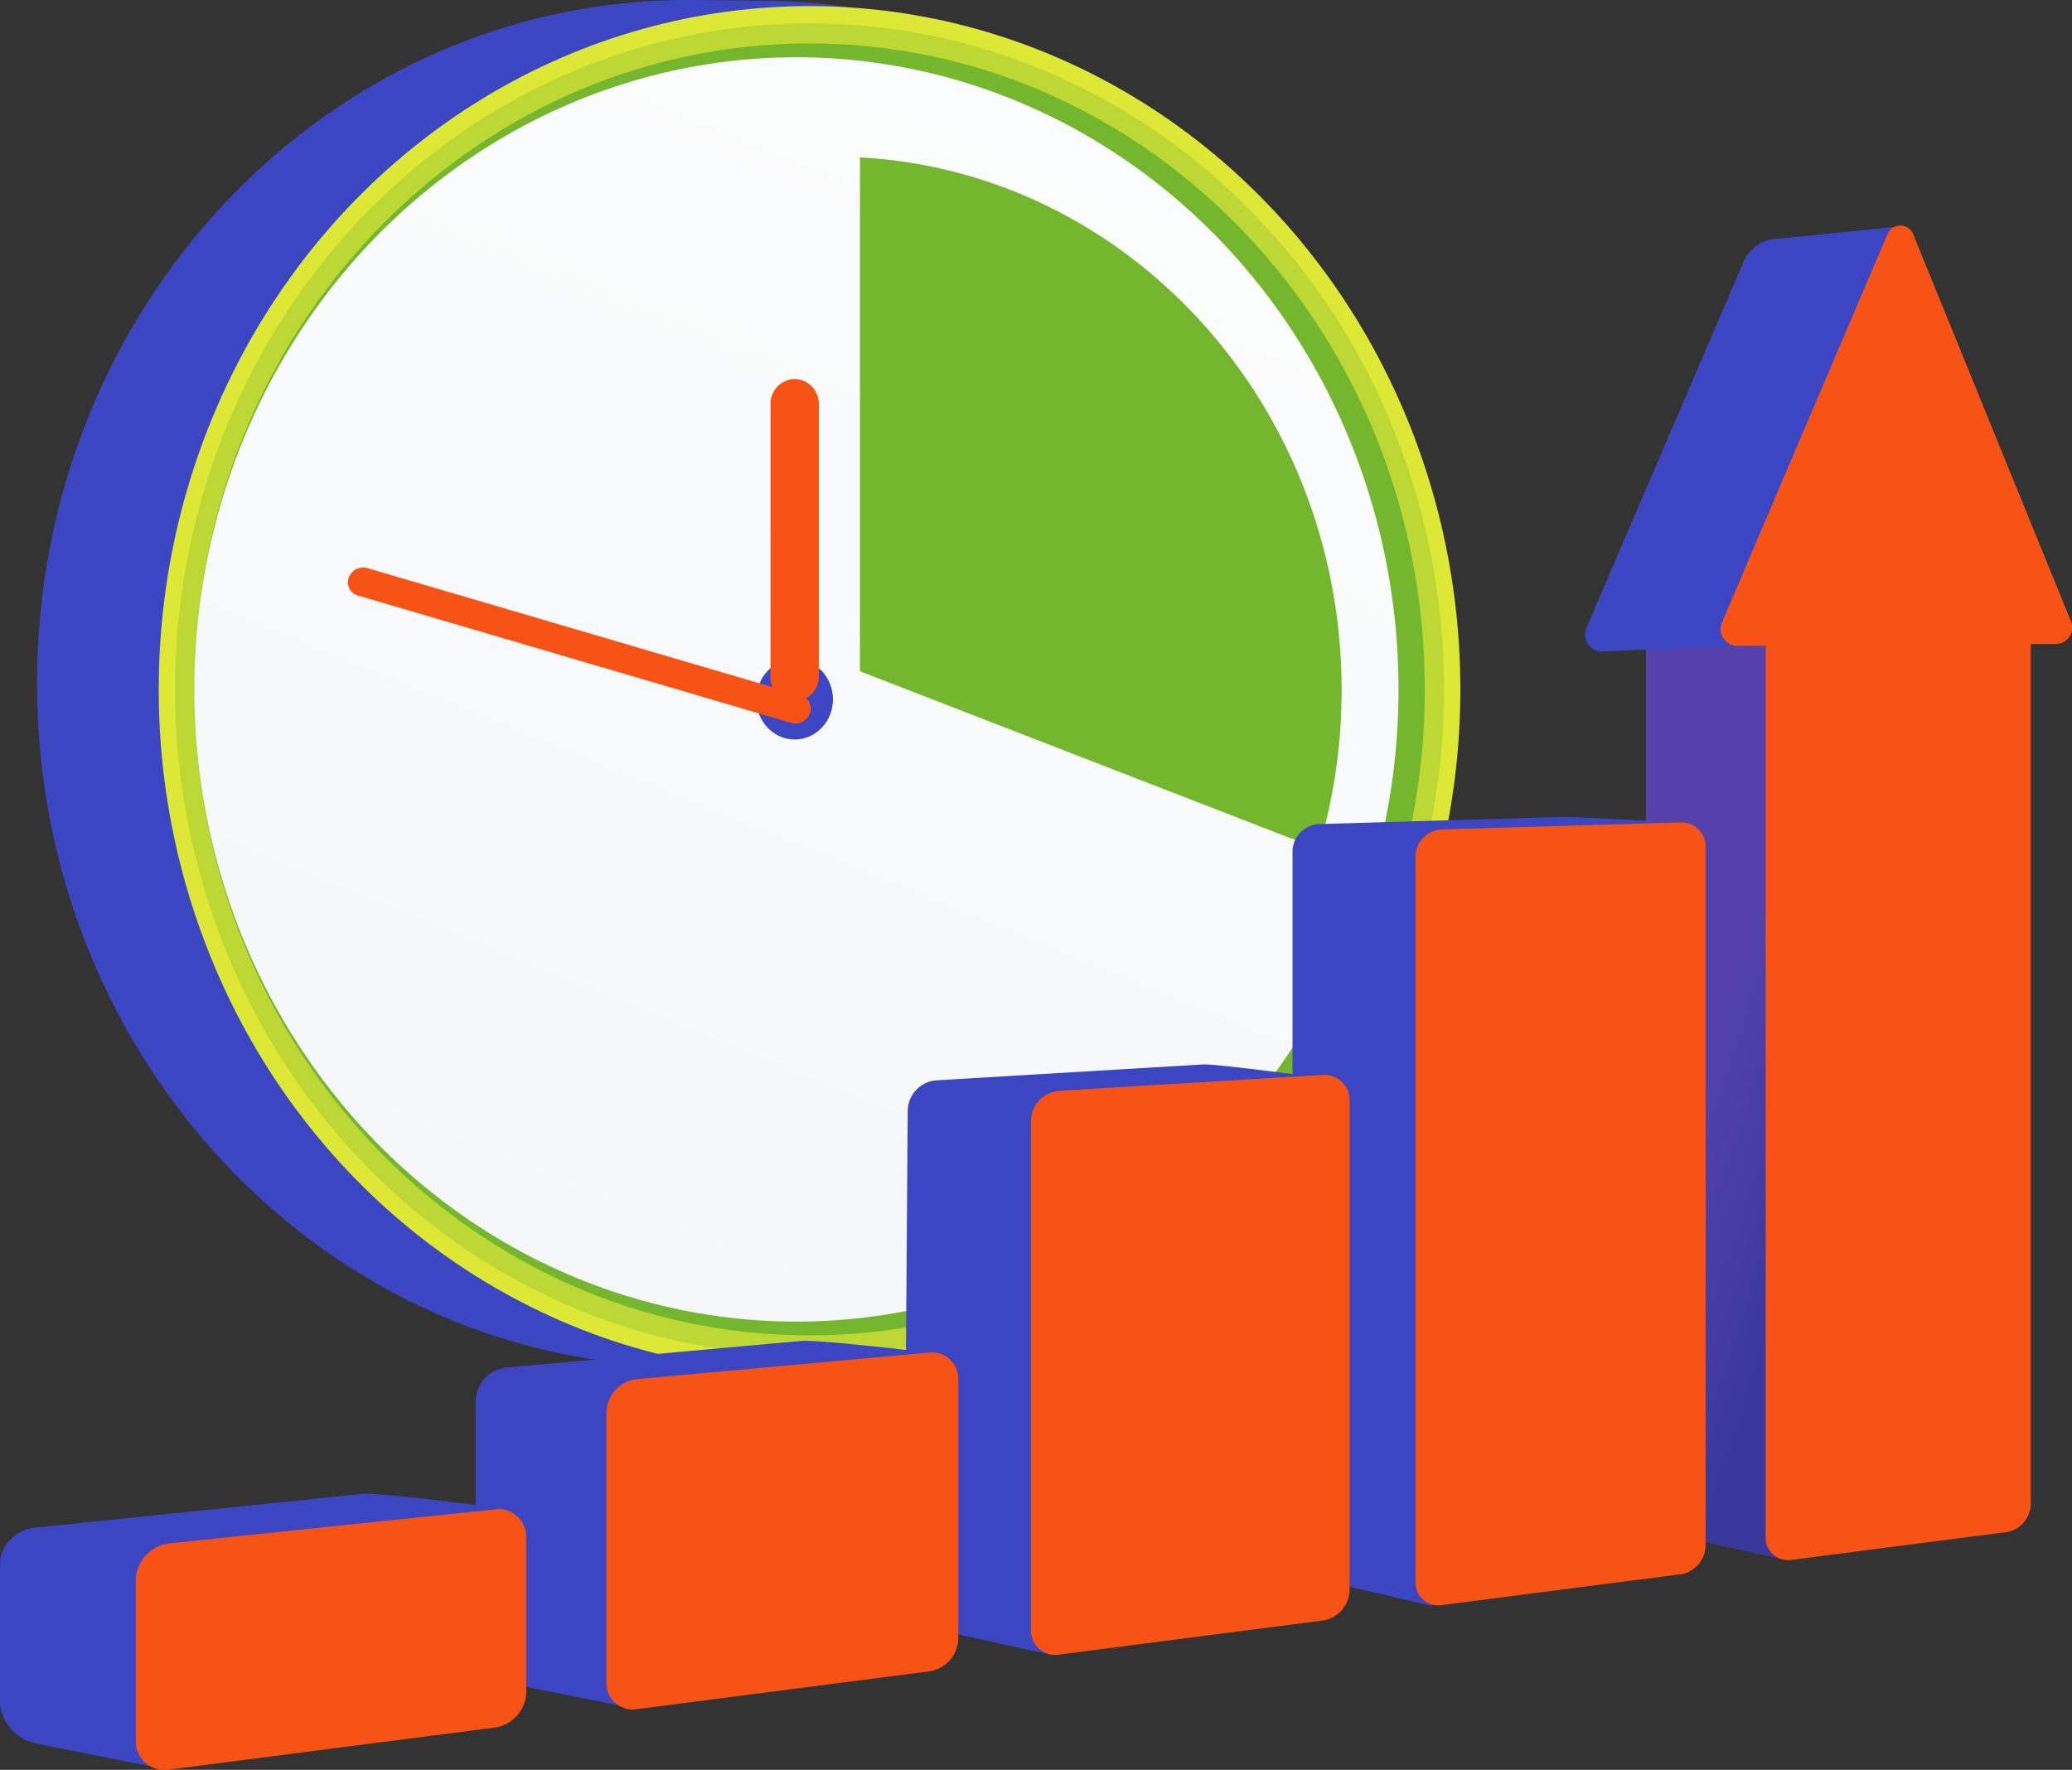 <svg xmlns="http://www.w3.org/2000/svg" xmlns:xlink="http://www.w3.org/1999/xlink" width="79.28" height="67.73" viewBox="0 0 79.28 67.73">
  <rect x="0" y="0" width="79.28" height="67.73" fill="#333333" stroke="none"/>
  <defs>
    <linearGradient id="linear-gradient" x1="-0.122" y1="2.096" x2="0.853" y2="-0.405" gradientUnits="objectBoundingBox">
      <stop offset="0.004" stop-color="#ebeff2"/>
      <stop offset="1" stop-color="#fff"/>
    </linearGradient>
    <linearGradient id="linear-gradient-2" x1="0.533" y1="0.828" x2="0.308" y2="0.458" gradientUnits="objectBoundingBox">
      <stop offset="0" stop-color="#311944"/>
      <stop offset="1" stop-color="#893976"/>
    </linearGradient>
  </defs>
  <g id="Grupo_115972" data-name="Grupo 115972" transform="translate(-658.17 -1132.464)">
    <g id="Grupo_115966" data-name="Grupo 115966" transform="translate(659.587 1132.464)">
      <path id="Trazado_170481" data-name="Trazado 170481" d="M754.426,1158.552c.031,14.222-7.528,25.828-20.991,26.21-.208.006-3.644,0-3.853,0-13.753.033-24.928-11.647-24.96-26.089s11.091-26.177,24.844-26.21c.322,0,3.34.029,3.659.041C746.435,1133,754.4,1144.448,754.426,1158.552Z" transform="translate(-704.622 -1132.464)" fill="#3d46c2"/>
      <ellipse id="Elipse_5991" data-name="Elipse 5991" cx="24.902" cy="26.15" rx="24.902" ry="26.15" transform="translate(4.656 0.234)" fill="#dce736"/>
      <ellipse id="Elipse_5992" data-name="Elipse 5992" cx="24.275" cy="25.491" rx="24.275" ry="25.491" transform="translate(5.283 0.893)" fill="#75b62f" opacity="0.3" style="mix-blend-mode: multiply;isolation: isolate"/>
      <path id="Trazado_175123" data-name="Trazado 175123" d="M23.542,0c13,0,23.542,11.068,23.542,24.721S36.544,49.442,23.542,49.442,0,38.374,0,24.721,10.54,0,23.542,0Z" transform="translate(6.016 1.662)" fill="#75b62f"/>
      <ellipse id="Elipse_5994" data-name="Elipse 5994" cx="23.039" cy="24.193" rx="23.039" ry="24.193" transform="translate(6.016 2.191)" fill="url(#linear-gradient)"/>
      <g id="Grupo_115964" data-name="Grupo 115964" transform="translate(31.487 6.025)">
        <path id="Trazado_170482" data-name="Trazado 170482" d="M1736.715,1349.628l17.55,6.805a21.341,21.341,0,0,0,.88-6.088c0-10.917-8.163-19.833-18.429-20.383Z" transform="translate(-1736.715 -1329.963)" fill="#75b62f"/>
      </g>
      <g id="Grupo_115965" data-name="Grupo 115965" transform="translate(4.656 1.281)" opacity="0.54" style="mix-blend-mode: multiply;isolation: isolate">
        <path id="Trazado_170483" data-name="Trazado 170483" d="M875.839,1199.014c-1.822-5.9,4.765-10.159,3.727-17.037a12.932,12.932,0,0,0-4.435-7.516c-10.369,3.181-17.932,13.25-17.906,25.163.032,14.442,11.207,26.122,24.96,26.089a23.806,23.806,0,0,0,9.516-2c-.425-8.346-2.985-13.061-5.707-15.9C881.8,1203.43,877.228,1203.514,875.839,1199.014Z" transform="translate(-857.225 -1174.461)" fill="none"/>
      </g>
      <ellipse id="Elipse_5995" data-name="Elipse 5995" cx="1.465" cy="1.538" rx="1.465" ry="1.538" transform="translate(27.525 25.224)" fill="#3d46c2"/>
      <path id="Trazado_170484" data-name="Trazado 170484" d="M1625.444,1607.879a.95.95,0,0,0-.926.972v10.369a.927.927,0,1,0,1.851,0v-10.369A.95.95,0,0,0,1625.444,1607.879Z" transform="translate(-1596.454 -1593.375)" fill="#f85316"/>
      <path id="Trazado_170485" data-name="Trazado 170485" d="M1111.809,1849.188l-16.585-4.876a.588.588,0,0,0-.717.362.523.523,0,0,0,.341.685l16.585,4.876a.588.588,0,0,0,.717-.362A.523.523,0,0,0,1111.809,1849.188Z" transform="translate(-1082.58 -1822.571)" fill="#f85316"/>
    </g>
    <g id="Grupo_115971" data-name="Grupo 115971" transform="translate(658.17 1141.096)">
      <g id="Grupo_115967" data-name="Grupo 115967" transform="translate(60.656 0)">
        <path id="Trazado_170486" data-name="Trazado 170486" d="M2660.49,1430.514l-2.065-13.94-4.615.464a1.531,1.531,0,0,0-1.305.741l-6.061,14.123a.654.654,0,0,0,.536.938l1.731-.073v32.921a.87.87,0,0,0,.95.941l4.149.922c.5-.064,5.142-2.567,5.142-3.133v-33l1.049-.005A.631.631,0,0,0,2660.49,1430.514Z" transform="translate(-2646.385 -1416.539)" fill="#3d46c2"/>
        <path id="Trazado_170487" data-name="Trazado 170487" d="M2727.19,1942.542l-4.578.148v32.921a.87.87,0,0,0,.95.94l4.149.922a13.2,13.2,0,0,0,2.113-1.016Z" transform="translate(-2720.287 -1926.461)" opacity="0.3" fill="url(#linear-gradient-2)" style="mix-blend-mode: multiply;isolation: isolate"/>
        <path id="Trazado_170488" data-name="Trazado 170488" d="M2829.863,1430.549l-6-14.722a.535.535,0,0,0-1.014-.05l-6.312,14.814a.65.65,0,0,0,.531.933l1.126-.007v34.054a.863.863,0,0,0,.941.935l8.323-1.076a1.121,1.121,0,0,0,.881-1.133v-32.845l1.039-.007A.629.629,0,0,0,2829.863,1430.549Z" transform="translate(-2811.292 -1415.436)" fill="#f85316"/>
      </g>
      <g id="Grupo_115968" data-name="Grupo 115968" transform="translate(49.454 22.632)">
        <path id="Trazado_170489" data-name="Trazado 170489" d="M2284.521,2187.465l-4.334-1.007a.882.882,0,0,1-.989-.93v-26.891a1.062,1.062,0,0,1,.989-1.086l9.294-.273c.51-.015,4.833.23,4.833.23l-3.91,26.629C2290.4,2184.7,2284.521,2187.465,2284.521,2187.465Z" transform="translate(-2279.197 -2157.277)" fill="#3d46c2"/>
        <path id="Trazado_170490" data-name="Trazado 170490" d="M2443.685,2192.8l-9.206,1.19a.875.875,0,0,1-.98-.925v-27.68a1.055,1.055,0,0,1,.98-1.081l9.206-.274a.932.932,0,0,1,.914.985v26.654A1.132,1.132,0,0,1,2443.685,2192.8Z" transform="translate(-2428.793 -2163.824)" fill="#f85316"/>
      </g>
      <g id="Grupo_115969" data-name="Grupo 115969" transform="translate(34.594 32.102)">
        <path id="Trazado_170491" data-name="Trazado 170491" d="M1797.753,2490.282l-4.571-1.008a.947.947,0,0,1-1.089-.969l.138-18.843a1.182,1.182,0,0,1,1.089-1.173l10.211-.609c.56-.033,5.258.614,5.258.614l-4.38,18.483C1804.409,2487.364,1798.32,2490.209,1797.753,2490.282Z" transform="translate(-1792.093 -2467.678)" fill="#3d46c2"/>
        <path id="Trazado_170492" data-name="Trazado 170492" d="M1962.319,2501.635l-10.115,1.308a.938.938,0,0,1-1.078-.964v-19.444a1.175,1.175,0,0,1,1.078-1.168l10.115-.611a.961.961,0,0,1,1,1v18.688A1.21,1.21,0,0,1,1962.319,2501.635Z" transform="translate(-1946.274 -2480.356)" fill="#f85316"/>
      </g>
      <g id="Grupo_115970" data-name="Grupo 115970" transform="translate(18.193 42.68)">
        <path id="Trazado_170493" data-name="Trazado 170493" d="M1259.992,2828.363l-4.278-.852a1.022,1.022,0,0,1-1.2-1.012v-9.792a1.325,1.325,0,0,1,1.2-1.274l11.277-1.015c.617-.056,4.89.445,4.89.445l-3.774,9.948C1268.107,2825.428,1260.618,2828.282,1259.992,2828.363Z" transform="translate(-1254.509 -2814.414)" fill="#3d46c2"/>
        <path id="Trazado_170494" data-name="Trazado 170494" d="M1431.2,2841.184l-11.166,1.444a1.012,1.012,0,0,1-1.193-1.006v-10.354a1.316,1.316,0,0,1,1.193-1.269l11.166-1.015a1,1,0,0,1,1.105,1.012v9.933A1.3,1.3,0,0,1,1431.2,2841.184Z" transform="translate(-1413.832 -2828.535)" fill="#f85316"/>
      </g>
      <path id="Trazado_170495" data-name="Trazado 170495" d="M672.025,3006.2l-12.515,1.292a1.537,1.537,0,0,0-1.21.83,1.222,1.222,0,0,0-.129.537v5.381a1.758,1.758,0,0,0,1.339,1.506l4.422.879c.695-.089,9.329-3.161,9.329-3.811l2.074-2.495,2.1-3.555S672.708,3006.127,672.025,3006.2Z" transform="translate(-658.17 -2957.662)" fill="#3d46c2"/>
      <path id="Trazado_170496" data-name="Trazado 170496" d="M842.205,3034.208l-12.389,1.6a1.1,1.1,0,0,1-1.326-1.052v-6.241a1.454,1.454,0,0,1,1.326-1.362l12.389-1.293a1.059,1.059,0,0,1,1.224,1.043v5.973A1.4,1.4,0,0,1,842.205,3034.208Z" transform="translate(-823.294 -2976.725)" fill="#f85316"/>
    </g>
  </g>
</svg>
